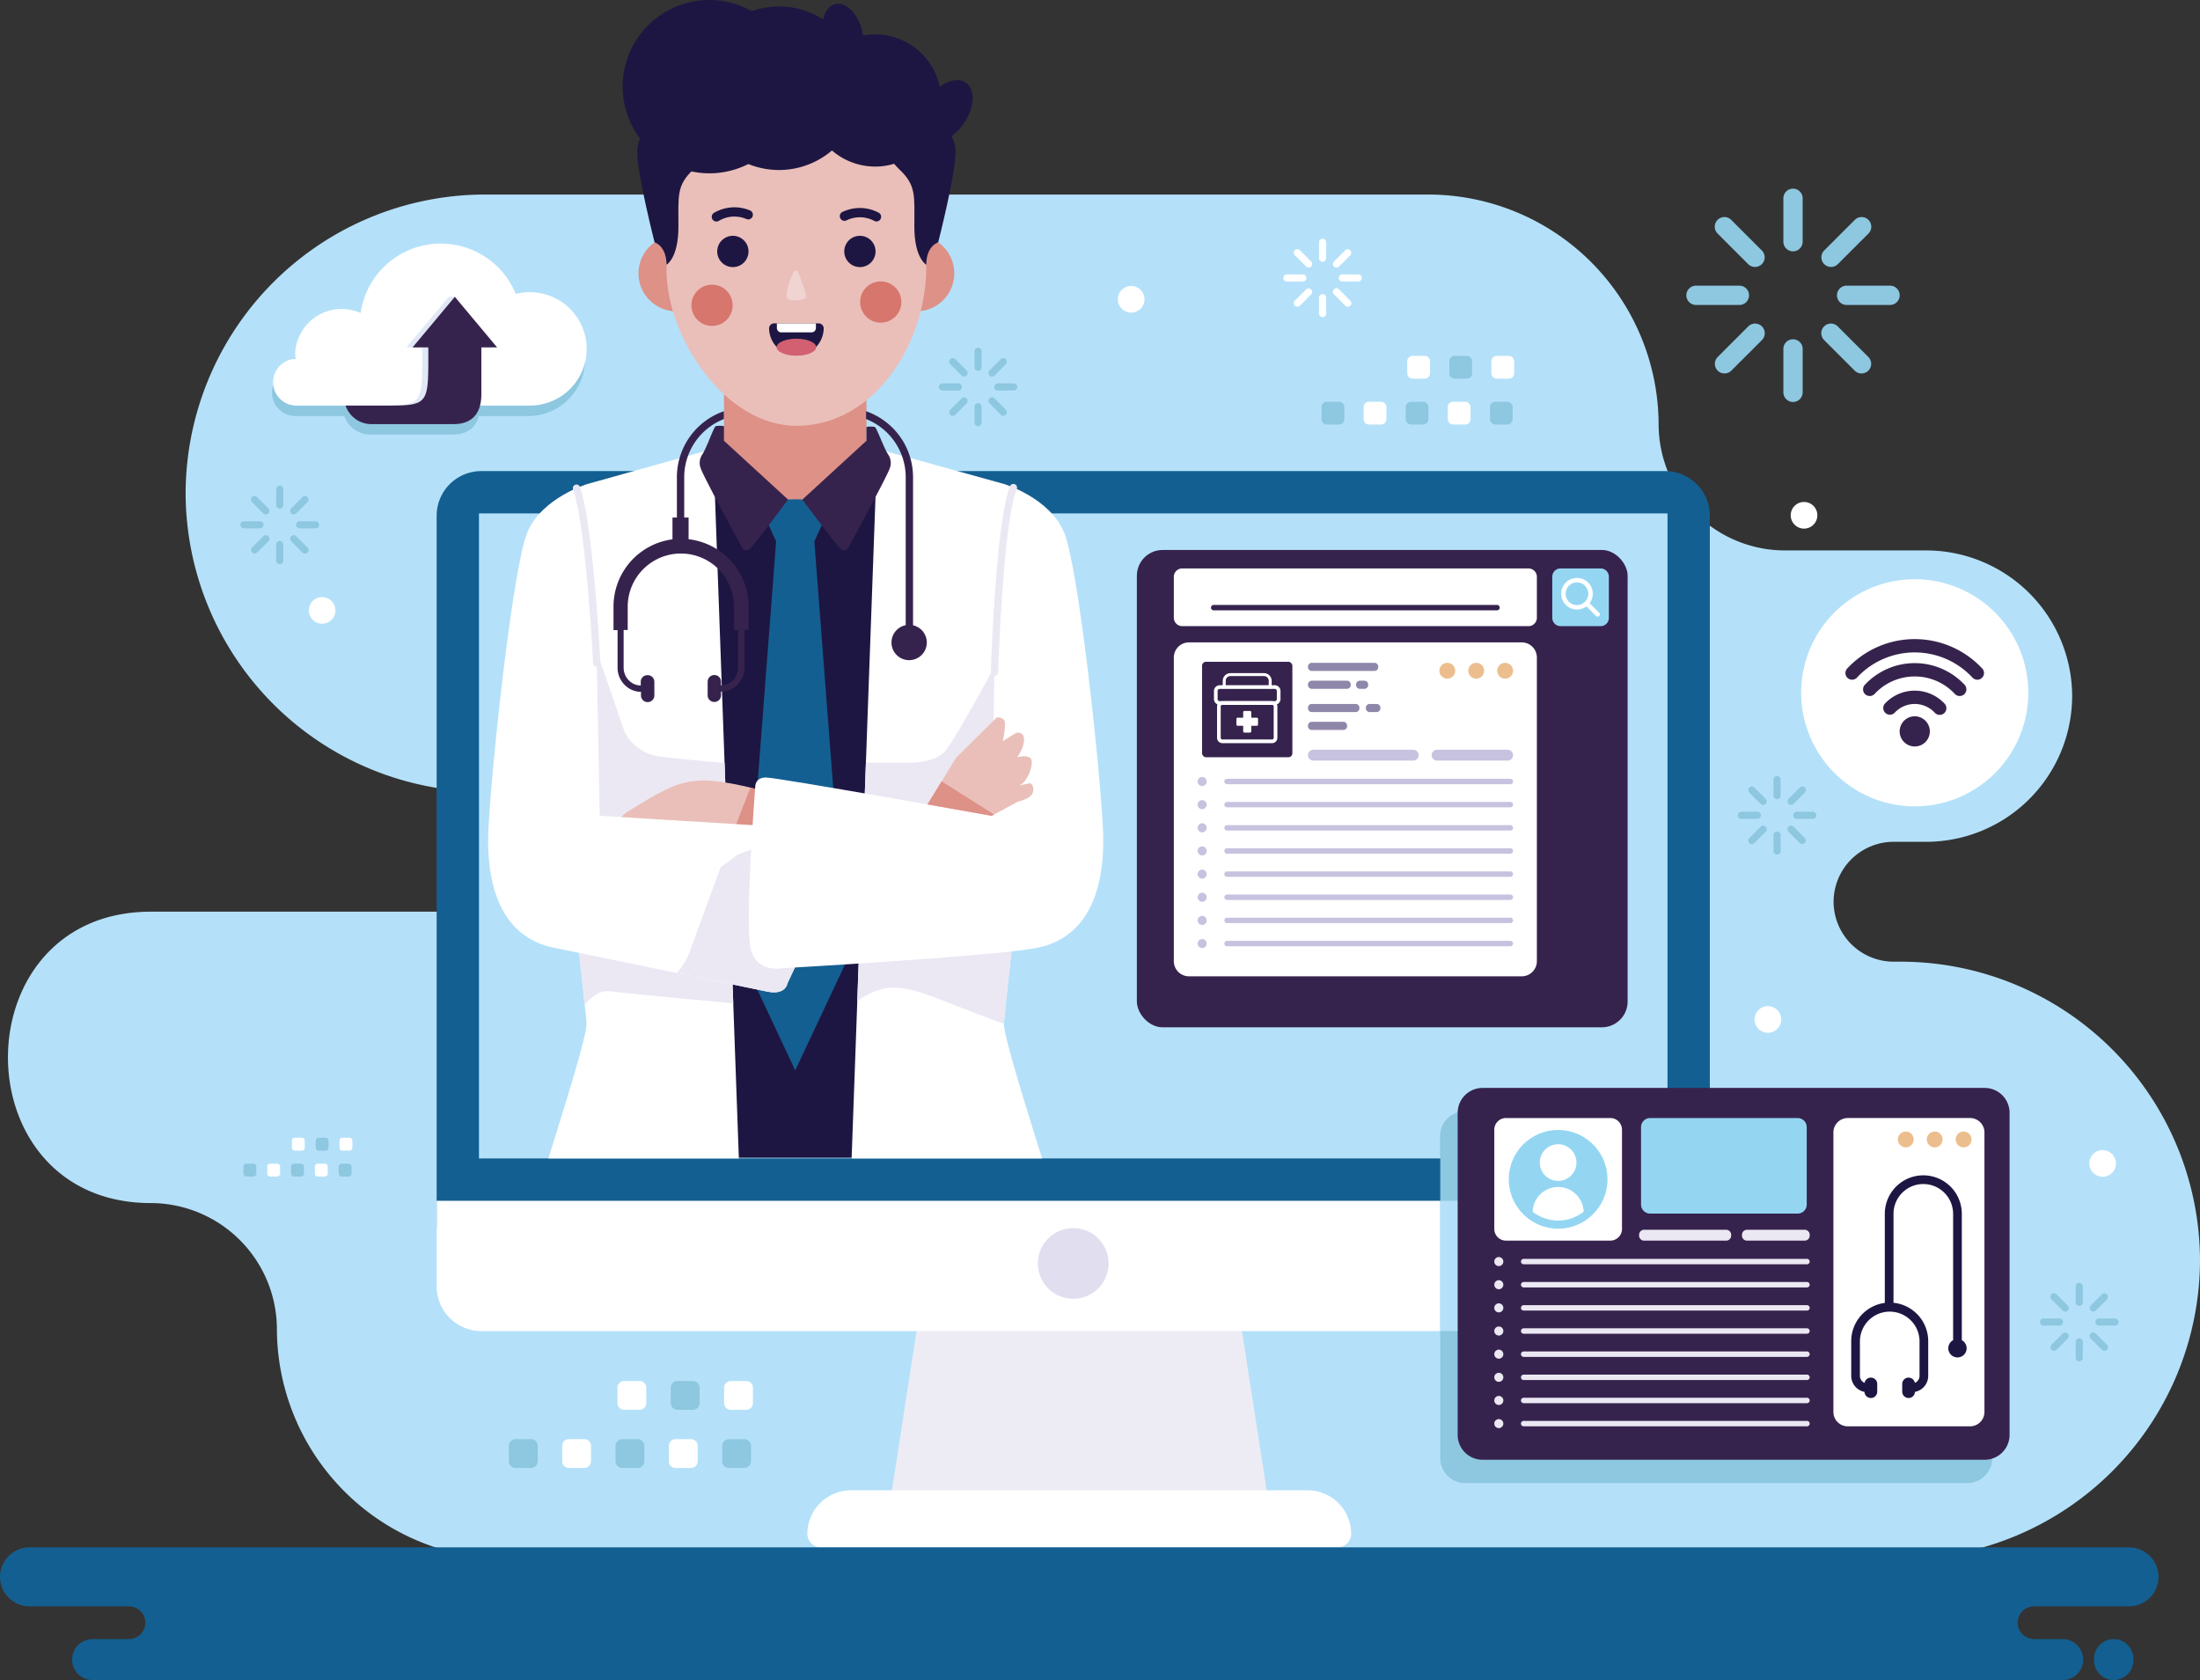 <svg xmlns="http://www.w3.org/2000/svg" width="574.365" height="438.596" viewBox="0 0 574.365 438.596">
  <rect x="0" y="0" width="574.365" height="438.596" fill="#333333" stroke="none"/>
  <g id="Group_10595" data-name="Group 10595" transform="translate(-66.165 -28.47)">
    <path id="Path_51855" data-name="Path 51855" d="M105.564,342.546a32.991,32.991,0,0,1,32.894,32.894h0a60.2,60.2,0,0,0,60.017,60.017H562.564a78.195,78.195,0,0,0,77.966-77.964h0a78.2,78.2,0,0,0-77.966-77.965h-2.049a15.692,15.692,0,0,1-15.645-15.647h0a15.692,15.692,0,0,1,15.645-15.647h8.606A38.145,38.145,0,0,0,607.155,210.2h0a38.145,38.145,0,0,0-37.96-38.034H532.081a32.989,32.989,0,0,1-32.892-32.893h0a60.193,60.193,0,0,0-60.016-60.017H192.589a78.2,78.2,0,0,0-77.964,77.965h0a78.194,78.194,0,0,0,77.964,77.964h0a15.692,15.692,0,0,1,15.645,15.648h0a15.69,15.69,0,0,1-15.645,15.644H105.564C55.8,266.477,55.8,342.546,105.564,342.546Z" fill="#b4e1f9" fill-rule="evenodd"/>
    <g id="Group_10572" data-name="Group 10572">
      <path id="Path_51856" data-name="Path 51856" d="M310.57,342.971H385.3l11.716,75.648H298.855Z" fill="#edecf5" fill-rule="evenodd"/>
      <path id="Path_51857" data-name="Path 51857" d="M288.316,417.528H407.558a11.393,11.393,0,0,1,11.361,11.361,3.547,3.547,0,0,1-3.537,3.537H280.489a3.547,3.547,0,0,1-3.537-3.537A11.394,11.394,0,0,1,288.316,417.528Z" fill="#fff" fill-rule="evenodd"/>
      <path id="Rectangle_4470" data-name="Rectangle 4470" d="M11.663,0H320.735A11.662,11.662,0,0,1,332.4,11.662V196.3a11.662,11.662,0,0,1-11.662,11.662H11.663A11.663,11.663,0,0,1,0,196.3V11.663A11.663,11.663,0,0,1,11.663,0Z" transform="translate(180.162 151.451)" fill="#145f91"/>
      <path id="Path_51858" data-name="Path 51858" d="M512.56,341.948V364.3A11.7,11.7,0,0,1,500.9,375.967H191.825A11.7,11.7,0,0,1,180.162,364.3V341.948Z" fill="#fff" fill-rule="evenodd"/>
      <rect id="Rectangle_4471" data-name="Rectangle 4471" width="310.293" height="168.39" transform="translate(191.214 162.503)" fill="#b4e1f9"/>
      <path id="Path_51859" data-name="Path 51859" d="M346.363,349.079a9.23,9.23,0,1,1-9.233,9.23A9.23,9.23,0,0,1,346.363,349.079Z" fill="#e1dfef" fill-rule="evenodd"/>
    </g>
    <path id="Rectangle_4472" data-name="Rectangle 4472" d="M6.5,0H137.589a6.5,6.5,0,0,1,6.5,6.5V90.566a6.5,6.5,0,0,1-6.5,6.5H6.5a6.5,6.5,0,0,1-6.5-6.5V6.5A6.5,6.5,0,0,1,6.5,0Z" transform="translate(442.182 318.583)" fill="#8dc7e0"/>
    <path id="Path_51860" data-name="Path 51860" d="M512.56,341.948V364.3A11.7,11.7,0,0,1,500.9,375.967H442.182V341.948Z" fill="#b4e1f9" fill-rule="evenodd"/>
    <path id="Path_51861" data-name="Path 51861" d="M501.508,318.583v12.31H442.182V325.08a6.516,6.516,0,0,1,6.5-6.5Z" fill="#8dc7e0" fill-rule="evenodd"/>
    <path id="Path_51862" data-name="Path 51862" d="M622.009,432.426H73.862a7.724,7.724,0,0,0-7.7,7.7h0a7.722,7.722,0,0,0,7.7,7.7H99.834a4.289,4.289,0,0,1,4.278,4.275h0a4.29,4.29,0,0,1-4.278,4.279h-9.5a5.363,5.363,0,0,0-5.347,5.343v0a5.362,5.362,0,0,0,5.347,5.344H604.69a5.357,5.357,0,0,0,5.344-5.344v0a5.359,5.359,0,0,0-5.344-5.343h-7.485a4.289,4.289,0,0,1-4.275-4.279h0a4.288,4.288,0,0,1,4.275-4.275h24.8a7.723,7.723,0,0,0,7.7-7.7h0a7.725,7.725,0,0,0-7.7-7.7ZM618,467.066a5.147,5.147,0,0,1-5.132-5.132v-.425A5.147,5.147,0,0,1,618,456.377h0a5.145,5.145,0,0,1,5.132,5.132v.425A5.146,5.146,0,0,1,618,467.066Z" fill="#145f91" fill-rule="evenodd"/>
    <path id="Path_51863" data-name="Path 51863" d="M537.152,166.471a3.477,3.477,0,1,0-3.477-3.477A3.484,3.484,0,0,0,537.152,166.471Z" fill="#fff" fill-rule="evenodd"/>
    <g id="Group_10576" data-name="Group 10576">
      <rect id="Rectangle_4473" data-name="Rectangle 4473" width="128.129" height="124.618" rx="6.728" transform="translate(358.004 175.274)" fill="#b4e1f9"/>
      <rect id="Rectangle_4474" data-name="Rectangle 4474" width="128.127" height="124.616" rx="6.727" transform="translate(362.972 172.046)" fill="#36234d"/>
      <path id="Rectangle_4475" data-name="Rectangle 4475" d="M2.193,0H92.586A2.194,2.194,0,0,1,94.78,2.194V12.871a2.194,2.194,0,0,1-2.194,2.194H2.2A2.2,2.2,0,0,1,0,12.87V2.193A2.193,2.193,0,0,1,2.193,0Z" transform="translate(372.622 176.868)" fill="#fff"/>
      <path id="Rectangle_4476" data-name="Rectangle 4476" d="M2.151,0H12.62a2.152,2.152,0,0,1,2.152,2.152V12.913a2.152,2.152,0,0,1-2.152,2.152H2.149A2.149,2.149,0,0,1,0,12.916V2.151A2.151,2.151,0,0,1,2.151,0Z" transform="translate(471.427 176.868)" fill="#94d6f2"/>
      <path id="Rectangle_4477" data-name="Rectangle 4477" d="M3.947,0H90.833A3.947,3.947,0,0,1,94.78,3.947V83.226a3.945,3.945,0,0,1-3.945,3.945H3.945A3.945,3.945,0,0,1,0,83.226V3.947A3.947,3.947,0,0,1,3.947,0Z" transform="translate(372.622 196.175)" fill="#fff"/>
      <path id="Path_51864" data-name="Path 51864" d="M459.119,201.511a2.065,2.065,0,1,1-2.067,2.064,2.065,2.065,0,0,1,2.067-2.064Zm-15.1,0a2.064,2.064,0,1,1-2.066,2.064,2.063,2.063,0,0,1,2.066-2.064Zm7.55,0a2.064,2.064,0,1,1-2.064,2.064A2.066,2.066,0,0,1,451.564,201.511Z" fill="#ecbe8d" fill-rule="evenodd"/>
      <g id="Group_10573" data-name="Group 10573">
        <path id="Path_51865" data-name="Path 51865" d="M386.517,231.786h73.959a.71.71,0,0,1,.708.707h0a.709.709,0,0,1-.708.709H386.517a.708.708,0,0,1-.708-.709h0A.708.708,0,0,1,386.517,231.786Z" fill="#c7c2df" fill-rule="evenodd"/>
        <path id="Path_51866" data-name="Path 51866" d="M380.023,233.674a1.18,1.18,0,1,0-1.182-1.181A1.181,1.181,0,0,0,380.023,233.674Z" fill="#c7c2df" fill-rule="evenodd"/>
        <path id="Path_51867" data-name="Path 51867" d="M386.517,237.829h73.959a.709.709,0,0,1,.708.708h0a.711.711,0,0,1-.708.709H386.517a.71.71,0,0,1-.708-.709h0A.708.708,0,0,1,386.517,237.829Z" fill="#c7c2df" fill-rule="evenodd"/>
        <path id="Path_51868" data-name="Path 51868" d="M380.023,239.717a1.18,1.18,0,1,0-1.182-1.18A1.181,1.181,0,0,0,380.023,239.717Z" fill="#c7c2df" fill-rule="evenodd"/>
        <path id="Path_51869" data-name="Path 51869" d="M386.517,243.873h73.959a.708.708,0,0,1,.708.707h0a.709.709,0,0,1-.708.708H386.517a.707.707,0,0,1-.708-.708h0A.707.707,0,0,1,386.517,243.873Z" fill="#c7c2df" fill-rule="evenodd"/>
        <path id="Path_51870" data-name="Path 51870" d="M380.023,245.761a1.181,1.181,0,1,0-1.182-1.181A1.181,1.181,0,0,0,380.023,245.761Z" fill="#c7c2df" fill-rule="evenodd"/>
        <path id="Path_51871" data-name="Path 51871" d="M386.517,249.916h73.959a.708.708,0,0,1,.708.708h0a.711.711,0,0,1-.708.709H386.517a.71.71,0,0,1-.708-.709h0A.707.707,0,0,1,386.517,249.916Z" fill="#c7c2df" fill-rule="evenodd"/>
        <path id="Path_51872" data-name="Path 51872" d="M380.023,251.8a1.18,1.18,0,1,0-1.182-1.179A1.18,1.18,0,0,0,380.023,251.8Z" fill="#c7c2df" fill-rule="evenodd"/>
        <path id="Path_51873" data-name="Path 51873" d="M386.517,255.96h73.959a.708.708,0,0,1,.708.706h0a.709.709,0,0,1-.708.708H386.517a.708.708,0,0,1-.708-.708h0A.707.707,0,0,1,386.517,255.96Z" fill="#c7c2df" fill-rule="evenodd"/>
        <path id="Path_51874" data-name="Path 51874" d="M380.023,257.847a1.18,1.18,0,1,0-1.182-1.179A1.181,1.181,0,0,0,380.023,257.847Z" fill="#c7c2df" fill-rule="evenodd"/>
        <path id="Path_51875" data-name="Path 51875" d="M386.517,262h73.959a.711.711,0,0,1,.708.709h0a.71.71,0,0,1-.708.709H386.517a.708.708,0,0,1-.708-.709h0A.71.71,0,0,1,386.517,262Z" fill="#c7c2df" fill-rule="evenodd"/>
        <path id="Path_51876" data-name="Path 51876" d="M380.023,263.891a1.18,1.18,0,1,0-1.182-1.181A1.182,1.182,0,0,0,380.023,263.891Z" fill="#c7c2df" fill-rule="evenodd"/>
        <path id="Path_51877" data-name="Path 51877" d="M386.517,268.046h73.959a.709.709,0,0,1,.708.708h0a.711.711,0,0,1-.708.709H386.517a.71.71,0,0,1-.708-.709h0A.707.707,0,0,1,386.517,268.046Z" fill="#c7c2df" fill-rule="evenodd"/>
        <path id="Path_51878" data-name="Path 51878" d="M380.023,269.933a1.181,1.181,0,1,0-1.182-1.179A1.18,1.18,0,0,0,380.023,269.933Z" fill="#c7c2df" fill-rule="evenodd"/>
        <path id="Path_51879" data-name="Path 51879" d="M386.517,274.09h73.959a.709.709,0,0,1,.708.709h0a.709.709,0,0,1-.708.706H386.517a.708.708,0,0,1-.708-.706h0A.708.708,0,0,1,386.517,274.09Z" fill="#c7c2df" fill-rule="evenodd"/>
        <path id="Path_51880" data-name="Path 51880" d="M380.023,275.977a1.18,1.18,0,1,0-1.182-1.181A1.182,1.182,0,0,0,380.023,275.977Z" fill="#c7c2df" fill-rule="evenodd"/>
        <path id="Rectangle_4478" data-name="Rectangle 4478" d="M1.415,0H27.476a1.415,1.415,0,0,1,1.415,1.415v0a1.416,1.416,0,0,1-1.416,1.416H1.416A1.416,1.416,0,0,1,0,1.416v0A1.415,1.415,0,0,1,1.415,0Z" transform="translate(407.648 224.196)" fill="#c7c2df"/>
        <path id="Rectangle_4479" data-name="Rectangle 4479" d="M1.415,0H19.832a1.415,1.415,0,0,1,1.415,1.415v0a1.416,1.416,0,0,1-1.416,1.416H1.416A1.416,1.416,0,0,1,0,1.416v0A1.415,1.415,0,0,1,1.415,0Z" transform="translate(439.937 224.196)" fill="#c7c2df"/>
      </g>
      <path id="Path_51881" data-name="Path 51881" d="M474.962,180.553a4.114,4.114,0,0,1,2.916-1.207h.006A4.119,4.119,0,0,1,482,183.468v.005a4.132,4.132,0,0,1-.819,2.47l2.511,2.511a.587.587,0,0,1-.83.829l-2.511-2.512a4.114,4.114,0,0,1-2.473.822h-.005a4.118,4.118,0,0,1-4.12-4.122v-.006a4.1,4.1,0,0,1,1.206-2.912Zm2.919-.037a2.958,2.958,0,1,0,2.086.866A2.94,2.94,0,0,0,477.881,180.516Z" fill="#fff" fill-rule="evenodd"/>
      <path id="Path_51882" data-name="Path 51882" d="M383.034,186.391h73.959a.709.709,0,0,1,.709.707h0a.708.708,0,0,1-.709.708H383.034a.708.708,0,0,1-.708-.708h0A.709.709,0,0,1,383.034,186.391Z" fill="#36234d" fill-rule="evenodd"/>
      <g id="Group_10574" data-name="Group 10574">
        <path id="Path_51883" data-name="Path 51883" d="M408.541,201.511h16.552a.989.989,0,0,1,.893,1.059h0a.989.989,0,0,1-.893,1.059H408.541a.989.989,0,0,1-.893-1.059h0A.989.989,0,0,1,408.541,201.511Z" fill="#8f87a9" fill-rule="evenodd"/>
        <path id="Path_51884" data-name="Path 51884" d="M408.541,206.173h9.379a.988.988,0,0,1,.891,1.059h0a.99.99,0,0,1-.891,1.061h-9.379a.991.991,0,0,1-.893-1.061h0A.989.989,0,0,1,408.541,206.173Z" fill="#8f87a9" fill-rule="evenodd"/>
        <path id="Path_51885" data-name="Path 51885" d="M421.1,206.173h1.369a.989.989,0,0,1,.893,1.059h0a.991.991,0,0,1-.893,1.061H421.1a.989.989,0,0,1-.892-1.061h0A.987.987,0,0,1,421.1,206.173Z" fill="#8f87a9" fill-rule="evenodd"/>
        <path id="Path_51886" data-name="Path 51886" d="M408.541,219.031h8.424a.989.989,0,0,0,.894-1.059h0a.99.99,0,0,0-.894-1.06h-8.424a.99.99,0,0,0-.893,1.06h0A.989.989,0,0,0,408.541,219.031Z" fill="#8f87a9" fill-rule="evenodd"/>
        <path id="Path_51887" data-name="Path 51887" d="M408.541,214.368h11.64a.989.989,0,0,0,.893-1.059h0a.99.99,0,0,0-.893-1.06h-11.64a.99.99,0,0,0-.893,1.06h0A.989.989,0,0,0,408.541,214.368Z" fill="#8f87a9" fill-rule="evenodd"/>
        <path id="Path_51888" data-name="Path 51888" d="M423.649,214.368h2.01a.99.99,0,0,0,.894-1.059h0a.99.99,0,0,0-.894-1.06h-2.01a.989.989,0,0,0-.893,1.06h0A.989.989,0,0,0,423.649,214.368Z" fill="#8f87a9" fill-rule="evenodd"/>
      </g>
      <rect id="Rectangle_4480" data-name="Rectangle 4480" width="23.582" height="24.927" rx="1.034" transform="translate(379.991 201.234)" fill="#36234d"/>
      <g id="Group_10575" data-name="Group 10575">
        <path id="Path_51889" data-name="Path 51889" d="M385.3,211.515h12.966a1.4,1.4,0,0,1,1.393,1.4v8.173a1.4,1.4,0,0,1-1.393,1.393H385.3a1.395,1.395,0,0,1-1.394-1.393V212.91a1.4,1.4,0,0,1,1.394-1.4Zm12.966.96H385.3a.448.448,0,0,0-.31.127.442.442,0,0,0-.127.308v8.173a.434.434,0,0,0,.437.435h12.966a.439.439,0,0,0,.306-.127.434.434,0,0,0,.127-.308V212.91a.434.434,0,0,0-.127-.308A.444.444,0,0,0,398.267,212.475Z" fill="#fff" fill-rule="evenodd"/>
        <path id="Path_51890" data-name="Path 51890" d="M384.61,211.515h14.347a.56.56,0,0,0,.394-.162.566.566,0,0,0,.161-.393v-2.091a.57.57,0,0,0-.161-.393.56.56,0,0,0-.394-.162H384.61a.557.557,0,0,0-.557.555v2.091a.557.557,0,0,0,.557.555Zm14.347.96H384.61a1.516,1.516,0,0,1-1.514-1.515v-2.091a1.521,1.521,0,0,1,1.514-1.515h14.347a1.521,1.521,0,0,1,1.515,1.515v2.091a1.521,1.521,0,0,1-1.515,1.515Z" fill="#fff" fill-rule="evenodd"/>
        <path id="Path_51891" data-name="Path 51891" d="M398.169,207.834a.385.385,0,0,1-.77,0V206.2a1.238,1.238,0,0,0-1.232-1.234H387.4a1.236,1.236,0,0,0-1.234,1.234v1.632a.383.383,0,0,1-.767,0V206.2a2.006,2.006,0,0,1,2-2h8.768a2.011,2.011,0,0,1,2,2Z" fill="#fff" fill-rule="evenodd"/>
      </g>
      <path id="Path_51892" data-name="Path 51892" d="M391.06,214.068h1.448a.335.335,0,0,1,.333.332v1.439h1.436a.333.333,0,0,1,.333.331v1.449a.334.334,0,0,1-.333.333h-1.436v1.437a.334.334,0,0,1-.333.332H391.06a.334.334,0,0,1-.334-.332v-1.437H389.29a.333.333,0,0,1-.333-.333V216.17a.332.332,0,0,1,.333-.331h1.436V214.4A.335.335,0,0,1,391.06,214.068Z" fill="#fff" fill-rule="evenodd"/>
    </g>
    <path id="Path_51893" data-name="Path 51893" d="M566.054,238.982a29.647,29.647,0,1,0-29.648-29.648A29.7,29.7,0,0,0,566.054,238.982Z" fill="#fff" fill-rule="evenodd"/>
    <path id="Path_51894" data-name="Path 51894" d="M566.054,215.468a3.942,3.942,0,0,1,2.787,6.73l0,0a3.941,3.941,0,1,1-2.784-6.732ZM551,205.339a1.742,1.742,0,1,1-2.549-2.374,24.074,24.074,0,0,1,35.2,0,1.742,1.742,0,1,1-2.549,2.374,20.582,20.582,0,0,0-30.107,0Zm4.582,4.282a14.319,14.319,0,0,1,20.943,0,1.742,1.742,0,1,0,2.549-2.376,17.818,17.818,0,0,0-26.043,0,1.743,1.743,0,0,0,2.551,2.376Zm5.249,4.9a1.743,1.743,0,0,1-2.552-2.374,10.639,10.639,0,0,1,15.547,0,1.742,1.742,0,1,1-2.549,2.374,7.142,7.142,0,0,0-10.446,0Z" fill="#36234d" fill-rule="evenodd"/>
    <g id="Group_10580" data-name="Group 10580">
      <g id="Group_10577" data-name="Group 10577">
        <path id="Rectangle_4481" data-name="Rectangle 4481" d="M1.756,0H5.772A1.755,1.755,0,0,1,7.527,1.755V5.77A1.758,1.758,0,0,1,5.769,7.527H1.755A1.755,1.755,0,0,1,0,5.772V1.756A1.756,1.756,0,0,1,1.756,0Z" transform="translate(199.014 404.176)" fill="#8dc7e0"/>
        <path id="Rectangle_4482" data-name="Rectangle 4482" d="M1.756,0H5.772A1.755,1.755,0,0,1,7.527,1.755V5.77A1.758,1.758,0,0,1,5.769,7.527H1.755A1.755,1.755,0,0,1,0,5.772V1.756A1.756,1.756,0,0,1,1.756,0Z" transform="translate(212.938 404.176)" fill="#fff"/>
        <path id="Rectangle_4483" data-name="Rectangle 4483" d="M1.756,0H5.771A1.756,1.756,0,0,1,7.527,1.756V5.77A1.758,1.758,0,0,1,5.77,7.527H1.758A1.758,1.758,0,0,1,0,5.77V1.756A1.756,1.756,0,0,1,1.756,0Z" transform="translate(226.861 404.176)" fill="#8dc7e0"/>
        <path id="Rectangle_4484" data-name="Rectangle 4484" d="M1.756,0H5.772A1.755,1.755,0,0,1,7.527,1.755V5.77A1.758,1.758,0,0,1,5.769,7.527H1.756A1.756,1.756,0,0,1,0,5.772V1.756A1.756,1.756,0,0,1,1.756,0Z" transform="translate(240.784 404.176)" fill="#fff"/>
        <path id="Rectangle_4485" data-name="Rectangle 4485" d="M1.756,0H5.769A1.756,1.756,0,0,1,7.525,1.756V5.77A1.758,1.758,0,0,1,5.767,7.527H1.755A1.755,1.755,0,0,1,0,5.772V1.756A1.756,1.756,0,0,1,1.756,0Z" transform="translate(254.71 404.176)" fill="#8dc7e0"/>
        <path id="Rectangle_4486" data-name="Rectangle 4486" d="M1.756,0H5.772A1.753,1.753,0,0,1,7.525,1.753v4.02A1.756,1.756,0,0,1,5.769,7.528H1.756A1.756,1.756,0,0,1,0,5.772V1.756A1.756,1.756,0,0,1,1.756,0Z" transform="translate(227.366 388.996)" fill="#fff"/>
        <path id="Rectangle_4487" data-name="Rectangle 4487" d="M1.756,0H5.769A1.755,1.755,0,0,1,7.525,1.755V5.772A1.756,1.756,0,0,1,5.769,7.528H1.756A1.756,1.756,0,0,1,0,5.772V1.756A1.756,1.756,0,0,1,1.756,0Z" transform="translate(241.289 388.996)" fill="#8dc7e0"/>
        <path id="Rectangle_4488" data-name="Rectangle 4488" d="M1.756,0H5.769A1.755,1.755,0,0,1,7.524,1.755V5.772A1.756,1.756,0,0,1,5.769,7.528H1.755A1.755,1.755,0,0,1,0,5.773V1.756A1.756,1.756,0,0,1,1.756,0Z" transform="translate(255.213 388.996)" fill="#fff"/>
      </g>
      <path id="Path_51895" data-name="Path 51895" d="M320.586,120.17a.926.926,0,1,1,1.853,0v4.17a.926.926,0,0,1-1.853,0v-4.17Zm-6.316,3.384a.927.927,0,1,1,1.311-1.31l2.948,2.948a.927.927,0,0,1-1.311,1.31l-2.948-2.948Zm-2.073,6.861a.926.926,0,1,1,0-1.853h4.167a.926.926,0,1,1,0,1.853Zm3.384,6.317a.927.927,0,1,1-1.311-1.31l2.948-2.948a.927.927,0,0,1,1.311,1.31l-2.948,2.948Zm6.858,2.074a.926.926,0,1,1-1.853,0v-4.169a.926.926,0,1,1,1.853,0v4.169Zm6.32-3.384a.927.927,0,0,1-1.312,1.31l-2.948-2.948a.927.927,0,1,1,1.312-1.31l2.948,2.948Zm2.073-6.86a.926.926,0,0,1,0,1.853h-4.17a.926.926,0,0,1,0-1.853Zm-3.385-6.318a.927.927,0,0,1,1.312,1.31l-2.948,2.948a.927.927,0,0,1-1.312-1.31Z" fill="#8dc7e0" fill-rule="evenodd"/>
      <path id="Path_51896" data-name="Path 51896" d="M138.273,156.164a.927.927,0,0,1,1.854,0v4.17a.927.927,0,1,1-1.854,0v-4.17Zm-6.316,3.386a.927.927,0,0,1,1.311-1.311l2.948,2.948a.927.927,0,1,1-1.312,1.31l-2.947-2.947Zm-2.074,6.858a.927.927,0,1,1,0-1.853h4.17a.927.927,0,0,1,0,1.853Zm3.385,6.318a.927.927,0,0,1-1.311-1.31l2.947-2.948a.927.927,0,0,1,1.312,1.31l-2.948,2.948Zm6.859,2.075a.927.927,0,0,1-1.854,0v-4.17a.927.927,0,1,1,1.854,0v4.17Zm6.318-3.385a.927.927,0,1,1-1.311,1.31l-2.948-2.948a.927.927,0,1,1,1.312-1.31l2.947,2.948Zm2.074-6.861a.927.927,0,1,1,0,1.853h-4.17a.927.927,0,0,1,0-1.853Zm-3.385-6.316a.927.927,0,0,1,1.311,1.311L143.5,162.5a.927.927,0,1,1-1.312-1.31Z" fill="#8dc7e0" fill-rule="evenodd"/>
      <path id="Path_51897" data-name="Path 51897" d="M529.189,232a.926.926,0,0,1,1.853,0v4.17a.926.926,0,1,1-1.853,0V232Zm-6.318,3.385a.927.927,0,1,1,1.312-1.31l2.946,2.947a.926.926,0,0,1-1.31,1.31l-2.948-2.947Zm-2.075,6.861a.927.927,0,0,1,0-1.854h4.17a.927.927,0,1,1,0,1.854Zm3.387,6.317a.927.927,0,0,1-1.312-1.311l2.948-2.948a.926.926,0,1,1,1.31,1.31l-2.946,2.949Zm6.859,2.073a.926.926,0,1,1-1.853,0v-4.169a.926.926,0,1,1,1.853,0v4.169Zm6.316-3.384a.926.926,0,0,1-1.308,1.311L533.1,245.61a.927.927,0,1,1,1.311-1.31l2.945,2.948Zm2.076-6.86a.927.927,0,0,1,0,1.854h-4.17a.927.927,0,1,1,0-1.854Zm-3.384-6.317a.926.926,0,1,1,1.308,1.31l-2.945,2.947a.927.927,0,0,1-1.311-1.31Z" fill="#8dc7e0" fill-rule="evenodd"/>
      <path id="Path_51898" data-name="Path 51898" d="M150.264,191.3a3.477,3.477,0,1,0-3.477-3.478A3.484,3.484,0,0,0,150.264,191.3Z" fill="#fff" fill-rule="evenodd"/>
      <path id="Path_51899" data-name="Path 51899" d="M361.483,110.079a3.477,3.477,0,1,0-3.477-3.478A3.483,3.483,0,0,0,361.483,110.079Z" fill="#fff" fill-rule="evenodd"/>
      <path id="Path_51900" data-name="Path 51900" d="M527.716,298.084a3.477,3.477,0,1,0-3.478-3.477A3.484,3.484,0,0,0,527.716,298.084Z" fill="#fff" fill-rule="evenodd"/>
      <path id="Path_51901" data-name="Path 51901" d="M615.108,335.676a3.477,3.477,0,1,0-3.477-3.476A3.484,3.484,0,0,0,615.108,335.676Z" fill="#fff" fill-rule="evenodd"/>
      <path id="Path_51902" data-name="Path 51902" d="M410.532,91.712a.927.927,0,0,1,1.854,0v4.17a.927.927,0,1,1-1.854,0v-4.17ZM404.216,95.1a.927.927,0,1,1,1.311-1.312l2.949,2.949a.927.927,0,0,1-1.312,1.311L404.216,95.1Zm-2.073,6.86a.927.927,0,1,1,0-1.854h4.167a.927.927,0,1,1,0,1.854Zm3.384,6.318a.927.927,0,1,1-1.311-1.312l2.948-2.948a.928.928,0,0,1,1.312,1.312l-2.949,2.948Zm6.859,2.073a.927.927,0,0,1-1.854,0V106.18a.927.927,0,1,1,1.854,0v4.169Zm6.319-3.385a.927.927,0,0,1-1.311,1.312l-2.949-2.948a.928.928,0,1,1,1.312-1.312l2.948,2.948Zm2.073-6.86a.927.927,0,0,1,0,1.854h-4.17a.927.927,0,0,1,0-1.854Zm-3.384-6.318A.927.927,0,0,1,418.7,95.1l-2.948,2.948a.927.927,0,1,1-1.312-1.311Z" fill="#fff" fill-rule="evenodd"/>
      <path id="Path_51903" data-name="Path 51903" d="M608.075,364.288a.927.927,0,0,1,1.854,0v4.17a.927.927,0,1,1-1.854,0v-4.17Zm-6.316,3.385a.927.927,0,1,1,1.311-1.31l2.948,2.948a.926.926,0,0,1-1.311,1.309l-2.948-2.947Zm-2.073,6.86a.927.927,0,1,1,0-1.854h4.167a.927.927,0,1,1,0,1.854Zm3.384,6.317a.926.926,0,0,1-1.311-1.309l2.948-2.949a.927.927,0,0,1,1.311,1.31l-2.948,2.948Zm6.859,2.076a.927.927,0,0,1-1.854,0v-4.17a.927.927,0,1,1,1.854,0v4.17Zm6.319-3.385a.926.926,0,1,1-1.311,1.309l-2.949-2.948a.927.927,0,0,1,1.312-1.31l2.948,2.949Zm2.072-6.862a.927.927,0,0,1,0,1.854h-4.169a.927.927,0,0,1,0-1.854Zm-3.383-6.316a.927.927,0,0,1,1.311,1.31L613.3,370.62a.927.927,0,0,1-1.312-1.309Z" fill="#8dc7e0" fill-rule="evenodd"/>
      <g id="Group_10578" data-name="Group 10578">
        <path id="Rectangle_4489" data-name="Rectangle 4489" d="M.782,0h1.8A.782.782,0,0,1,3.36.782V2.575a.785.785,0,0,1-.785.785H.785A.785.785,0,0,1,0,2.575V.782A.782.782,0,0,1,.782,0Z" transform="translate(129.714 332.263)" fill="#8dc7e0"/>
        <path id="Rectangle_4490" data-name="Rectangle 4490" d="M.782,0H2.575a.786.786,0,0,1,.786.786v1.79a.785.785,0,0,1-.785.785H.783A.783.783,0,0,1,0,2.578V.782A.782.782,0,0,1,.782,0Z" transform="translate(135.93 332.263)" fill="#fff"/>
        <path id="Rectangle_4491" data-name="Rectangle 4491" d="M.782,0H2.575A.785.785,0,0,1,3.36.785v1.79a.785.785,0,0,1-.785.785H.783A.783.783,0,0,1,0,2.578V.782A.782.782,0,0,1,.782,0Z" transform="translate(142.147 332.263)" fill="#8dc7e0"/>
        <path id="Rectangle_4492" data-name="Rectangle 4492" d="M.782,0h1.8a.783.783,0,0,1,.783.783V2.575a.785.785,0,0,1-.785.785H.786A.786.786,0,0,1,0,2.575V.782A.782.782,0,0,1,.782,0Z" transform="translate(148.362 332.263)" fill="#fff"/>
        <path id="Rectangle_4493" data-name="Rectangle 4493" d="M.782,0H2.575a.786.786,0,0,1,.786.786V2.575a.785.785,0,0,1-.785.785H.783A.783.783,0,0,1,0,2.578V.782A.782.782,0,0,1,.782,0Z" transform="translate(154.581 332.263)" fill="#8dc7e0"/>
        <path id="Rectangle_4494" data-name="Rectangle 4494" d="M.785,0H2.578A.782.782,0,0,1,3.36.782v1.8a.782.782,0,0,1-.782.782H.782A.782.782,0,0,1,0,2.578V.785A.785.785,0,0,1,.785,0Z" transform="translate(142.371 325.487)" fill="#fff"/>
        <path id="Rectangle_4495" data-name="Rectangle 4495" d="M.785,0H2.578A.783.783,0,0,1,3.36.783v1.8a.782.782,0,0,1-.782.782H.785A.785.785,0,0,1,0,2.575V.785A.785.785,0,0,1,.785,0Z" transform="translate(148.587 325.487)" fill="#8dc7e0"/>
        <path id="Rectangle_4496" data-name="Rectangle 4496" d="M.785,0H2.578a.783.783,0,0,1,.783.783v1.8a.782.782,0,0,1-.782.782H.785A.785.785,0,0,1,0,2.575V.785A.785.785,0,0,1,.785,0Z" transform="translate(154.803 325.487)" fill="#fff"/>
      </g>
      <g id="Group_10579" data-name="Group 10579">
        <path id="Rectangle_4497" data-name="Rectangle 4497" d="M1.386,0H4.554A1.385,1.385,0,0,1,5.938,1.385V4.554A1.386,1.386,0,0,1,4.553,5.94H1.386A1.386,1.386,0,0,1,0,4.554V1.386A1.386,1.386,0,0,1,1.386,0Z" transform="translate(411.19 133.354)" fill="#8dc7e0"/>
        <path id="Rectangle_4498" data-name="Rectangle 4498" d="M1.386,0H4.553A1.389,1.389,0,0,1,5.941,1.389V4.554A1.386,1.386,0,0,1,4.556,5.94H1.386A1.386,1.386,0,0,1,0,4.554V1.386A1.386,1.386,0,0,1,1.386,0Z" transform="translate(422.177 133.354)" fill="#fff"/>
        <rect id="Rectangle_4499" data-name="Rectangle 4499" width="5.938" height="5.94" rx="1.386" transform="translate(433.165 133.354)" fill="#8dc7e0"/>
        <path id="Rectangle_4500" data-name="Rectangle 4500" d="M1.386,0h3.17A1.385,1.385,0,0,1,5.94,1.385V4.554A1.386,1.386,0,0,1,4.555,5.94H1.386A1.386,1.386,0,0,1,0,4.554V1.386A1.386,1.386,0,0,1,1.386,0Z" transform="translate(444.151 133.354)" fill="#fff"/>
        <rect id="Rectangle_4501" data-name="Rectangle 4501" width="5.941" height="5.94" rx="1.386" transform="translate(455.14 133.354)" fill="#8dc7e0"/>
        <path id="Rectangle_4502" data-name="Rectangle 4502" d="M1.387,0H4.556A1.386,1.386,0,0,1,5.941,1.386V4.554A1.385,1.385,0,0,1,4.556,5.939H1.386A1.386,1.386,0,0,1,0,4.554V1.387A1.387,1.387,0,0,1,1.387,0Z" transform="translate(433.562 121.376)" fill="#fff"/>
        <path id="Rectangle_4503" data-name="Rectangle 4503" d="M1.387,0H4.553A1.386,1.386,0,0,1,5.938,1.386V4.554A1.385,1.385,0,0,1,4.553,5.939H1.385A1.385,1.385,0,0,1,0,4.555V1.387A1.387,1.387,0,0,1,1.387,0Z" transform="translate(444.551 121.376)" fill="#8dc7e0"/>
        <path id="Rectangle_4504" data-name="Rectangle 4504" d="M1.387,0H4.556A1.386,1.386,0,0,1,5.941,1.386V4.554A1.385,1.385,0,0,1,4.556,5.939H1.389A1.389,1.389,0,0,1,0,4.551V1.387A1.387,1.387,0,0,1,1.387,0Z" transform="translate(455.536 121.376)" fill="#fff"/>
      </g>
    </g>
    <g id="Group_10581" data-name="Group 10581">
      <path id="Path_51904" data-name="Path 51904" d="M204.1,107.494a14.792,14.792,0,0,1,0,29.584h-12.93c-1.007,3.857-4.042,4.838-6.866,4.838H163.177a7.148,7.148,0,0,1-7.113-4.838H143.4a6.1,6.1,0,0,1-.465-12.189c-.021-.294-.035-.59-.035-.891A12.151,12.151,0,0,1,160,112.906a21.148,21.148,0,0,1,40.506-4.973A14.92,14.92,0,0,1,204.1,107.494Z" fill="#8dc7e0" fill-rule="evenodd"/>
      <path id="Path_51905" data-name="Path 51905" d="M204.413,104.763a14.793,14.793,0,1,1,0,29.585h-60.7a6.1,6.1,0,0,1-.465-12.19q-.031-.439-.032-.888a12.147,12.147,0,0,1,17.094-11.094,21.15,21.15,0,0,1,40.508-4.973A14.858,14.858,0,0,1,204.413,104.763Z" fill="#fff" fill-rule="evenodd"/>
      <path id="Path_51906" data-name="Path 51906" d="M190.252,131.342V119.158h4.108l-9.449-13.2H183.33l-11.034,13.2h4.112v.106c0,14.417.417,15.084-10.344,15.084H189.9A11.851,11.851,0,0,0,190.252,131.342Z" fill="#e0e7f5" fill-rule="evenodd"/>
      <path id="Path_51907" data-name="Path 51907" d="M191.833,131.342V119.158h4.111l-11.033-13.2-11.034,13.2h4.112v.106c0,14.417.42,15.084-10.343,15.084H156.382a7.142,7.142,0,0,0,7.11,4.838h21.125c2.824,0,5.86-.981,6.869-4.838A11.9,11.9,0,0,0,191.833,131.342Z" fill="#36234d" fill-rule="evenodd"/>
    </g>
    <g id="Group_10587" data-name="Group 10587">
      <path id="Rectangle_4505" data-name="Rectangle 4505" d="M6.5,0H137.59a6.5,6.5,0,0,1,6.5,6.5V90.568a6.5,6.5,0,0,1-6.5,6.5H6.5a6.5,6.5,0,0,1-6.5-6.5V6.5A6.5,6.5,0,0,1,6.5,0Z" transform="translate(446.727 312.489)" fill="#36234d"/>
      <path id="Rectangle_4506" data-name="Rectangle 4506" d="M3.046,0H30.29a3.049,3.049,0,0,1,3.049,3.049V28.955A3.048,3.048,0,0,1,30.291,32H3.049A3.049,3.049,0,0,1,0,28.954V3.046A3.046,3.046,0,0,1,3.046,0Z" transform="translate(456.287 320.349)" fill="#fff"/>
      <g id="Group_10582" data-name="Group 10582">
        <path id="Path_51908" data-name="Path 51908" d="M472.955,349.233a12.883,12.883,0,1,0-12.882-12.885A12.907,12.907,0,0,0,472.955,349.233Z" fill="#94d6f2" fill-rule="evenodd"/>
        <path id="Path_51909" data-name="Path 51909" d="M479.618,344.794a10.754,10.754,0,0,1-13.326,0,6.687,6.687,0,0,1,6.663-6.449h0a6.687,6.687,0,0,1,6.663,6.449Zm-6.663-17.61a4.786,4.786,0,1,1-4.786,4.786A4.785,4.785,0,0,1,472.955,327.184Z" fill="#fff" fill-rule="evenodd"/>
      </g>
      <g id="Group_10583" data-name="Group 10583">
        <path id="Path_51910" data-name="Path 51910" d="M463.96,357.112h73.961a.707.707,0,0,1,.706.706h0a.708.708,0,0,1-.706.708H463.96a.707.707,0,0,1-.708-.708h0A.707.707,0,0,1,463.96,357.112Z" fill="#ebe8f3" fill-rule="evenodd"/>
        <path id="Path_51911" data-name="Path 51911" d="M457.467,359a1.181,1.181,0,1,0-1.18-1.182A1.185,1.185,0,0,0,457.467,359Z" fill="#ebe8f3" fill-rule="evenodd"/>
        <path id="Path_51912" data-name="Path 51912" d="M463.96,363.153h73.961a.71.71,0,0,1,.706.709h0a.71.71,0,0,1-.706.709H463.96a.71.71,0,0,1-.708-.709h0A.709.709,0,0,1,463.96,363.153Z" fill="#ebe8f3" fill-rule="evenodd"/>
        <path id="Path_51913" data-name="Path 51913" d="M457.467,365.042a1.18,1.18,0,1,0-1.18-1.18A1.182,1.182,0,0,0,457.467,365.042Z" fill="#ebe8f3" fill-rule="evenodd"/>
        <path id="Path_51914" data-name="Path 51914" d="M463.96,369.2h73.961a.708.708,0,0,1,.706.708h0a.707.707,0,0,1-.706.706H463.96a.707.707,0,0,1-.708-.706h0A.707.707,0,0,1,463.96,369.2Z" fill="#ebe8f3" fill-rule="evenodd"/>
        <path id="Path_51915" data-name="Path 51915" d="M457.467,371.086a1.181,1.181,0,1,0-1.18-1.18A1.184,1.184,0,0,0,457.467,371.086Z" fill="#ebe8f3" fill-rule="evenodd"/>
        <path id="Path_51916" data-name="Path 51916" d="M463.96,375.239h73.961a.71.71,0,0,1,.706.709h0a.708.708,0,0,1-.706.709H463.96a.708.708,0,0,1-.708-.709h0A.709.709,0,0,1,463.96,375.239Z" fill="#ebe8f3" fill-rule="evenodd"/>
        <path id="Path_51917" data-name="Path 51917" d="M457.467,377.13a1.181,1.181,0,1,0-1.18-1.182A1.185,1.185,0,0,0,457.467,377.13Z" fill="#ebe8f3" fill-rule="evenodd"/>
        <path id="Path_51918" data-name="Path 51918" d="M463.96,381.284h73.961a.707.707,0,0,1,.706.708h0a.71.71,0,0,1-.706.709H463.96a.709.709,0,0,1-.708-.709h0A.707.707,0,0,1,463.96,381.284Z" fill="#ebe8f3" fill-rule="evenodd"/>
        <path id="Path_51919" data-name="Path 51919" d="M457.467,383.172a1.18,1.18,0,1,0-1.18-1.18A1.183,1.183,0,0,0,457.467,383.172Z" fill="#ebe8f3" fill-rule="evenodd"/>
        <path id="Path_51920" data-name="Path 51920" d="M463.96,387.328h73.961a.707.707,0,0,1,.706.706h0a.708.708,0,0,1-.706.708H463.96a.707.707,0,0,1-.708-.708h0A.707.707,0,0,1,463.96,387.328Z" fill="#ebe8f3" fill-rule="evenodd"/>
        <path id="Path_51921" data-name="Path 51921" d="M457.467,389.216a1.181,1.181,0,1,0-1.18-1.18A1.184,1.184,0,0,0,457.467,389.216Z" fill="#ebe8f3" fill-rule="evenodd"/>
        <path id="Path_51922" data-name="Path 51922" d="M463.96,393.369h73.961a.71.71,0,0,1,.706.709h0a.708.708,0,0,1-.706.709H463.96a.708.708,0,0,1-.708-.709h0A.71.71,0,0,1,463.96,393.369Z" fill="#ebe8f3" fill-rule="evenodd"/>
        <path id="Path_51923" data-name="Path 51923" d="M457.467,395.26a1.181,1.181,0,1,0-1.18-1.182A1.185,1.185,0,0,0,457.467,395.26Z" fill="#ebe8f3" fill-rule="evenodd"/>
        <path id="Path_51924" data-name="Path 51924" d="M463.96,399.414h73.961a.708.708,0,0,1,.706.708h0a.71.71,0,0,1-.706.709H463.96a.71.71,0,0,1-.708-.709h0A.707.707,0,0,1,463.96,399.414Z" fill="#ebe8f3" fill-rule="evenodd"/>
        <path id="Path_51925" data-name="Path 51925" d="M457.467,401.3a1.179,1.179,0,1,0-1.18-1.179A1.182,1.182,0,0,0,457.467,401.3Z" fill="#ebe8f3" fill-rule="evenodd"/>
        <path id="Path_51926" data-name="Path 51926" d="M495.273,349.521h21.676a1.315,1.315,0,0,1,1.179,1.414h0a1.318,1.318,0,0,1-1.179,1.417H495.273a1.314,1.314,0,0,1-1.176-1.417h0A1.313,1.313,0,0,1,495.273,349.521Z" fill="#ebe8f3" fill-rule="evenodd"/>
        <path id="Path_51927" data-name="Path 51927" d="M522.134,349.521h15.317a1.313,1.313,0,0,1,1.176,1.414h0a1.314,1.314,0,0,1-1.176,1.417H522.134a1.316,1.316,0,0,1-1.179-1.417h0A1.315,1.315,0,0,1,522.134,349.521Z" fill="#ebe8f3" fill-rule="evenodd"/>
      </g>
      <path id="Rectangle_4507" data-name="Rectangle 4507" d="M3.758,0H35.676a3.757,3.757,0,0,1,3.757,3.757V76.728a3.757,3.757,0,0,1-3.757,3.757H3.755A3.755,3.755,0,0,1,0,76.73V3.758A3.758,3.758,0,0,1,3.758,0Z" transform="translate(544.822 320.346)" fill="#fff"/>
      <path id="Rectangle_4508" data-name="Rectangle 4508" d="M2.374,0H40.882a2.375,2.375,0,0,1,2.375,2.375V22.569a2.377,2.377,0,0,1-2.377,2.377H2.377A2.377,2.377,0,0,1,0,22.569V2.374A2.374,2.374,0,0,1,2.374,0Z" transform="translate(494.599 320.349)" fill="#94d6f2"/>
      <path id="Path_51928" data-name="Path 51928" d="M578.819,323.871a2.065,2.065,0,1,1-2.065,2.065,2.066,2.066,0,0,1,2.065-2.065Zm-15.1,0a2.065,2.065,0,1,1-2.069,2.065,2.066,2.066,0,0,1,2.069-2.065Zm7.551,0a2.065,2.065,0,1,1-2.065,2.065A2.067,2.067,0,0,1,571.268,323.871Z" fill="#ecbe8d" fill-rule="evenodd"/>
      <path id="Path_51929" data-name="Path 51929" d="M558.24,368.611V345.359a10.053,10.053,0,0,1,20.106,0v32.984a2.394,2.394,0,1,1-2.272,0V345.359a7.781,7.781,0,0,0-15.562,0v23.217a10.08,10.08,0,0,1,9.063,10.005v9.075a4.263,4.263,0,0,1-3.466,4.18,1.651,1.651,0,0,1-1.647,1.6h-.026a1.652,1.652,0,0,1-1.65-1.647v-2.025a1.655,1.655,0,0,1,1.65-1.65h.026a1.658,1.658,0,0,1,1.626,1.372,2.1,2.1,0,0,0,.635-.428,1.977,1.977,0,0,0,.584-1.4v-9.075a7.782,7.782,0,0,0-15.563,0v9.075a1.975,1.975,0,0,0,.582,1.4,2.079,2.079,0,0,0,.635.428,1.657,1.657,0,0,1,1.626-1.372h.026a1.655,1.655,0,0,1,1.65,1.65v2.025a1.653,1.653,0,0,1-1.65,1.647h-.026a1.652,1.652,0,0,1-1.648-1.6,4.263,4.263,0,0,1-3.466-4.18v-9.075a10.08,10.08,0,0,1,8.767-9.97Z" fill="#1e1642" fill-rule="evenodd"/>
      <g id="Group_10586" data-name="Group 10586">
        <g id="Group_10585" data-name="Group 10585">
          <path id="Path_51930" data-name="Path 51930" d="M564.488,391.235a.46.46,0,0,1,0-.92h.833a2.672,2.672,0,0,0,2.66-2.659v-9.075a8.456,8.456,0,0,0-16.911,0v9.075a2.667,2.667,0,0,0,2.658,2.659h.833a.46.46,0,1,1,0,.92h-.833a3.59,3.59,0,0,1-3.58-3.579v-9.075a9.377,9.377,0,0,1,18.753,0v9.075a3.587,3.587,0,0,1-3.58,3.579Z" fill="#1e1642" fill-rule="evenodd"/>
          <g id="Group_10584" data-name="Group 10584">
            <path id="Rectangle_4509" data-name="Rectangle 4509" d="M.974,0H1a.974.974,0,0,1,.974.974V3A.976.976,0,0,1,1,3.975H.976A.976.976,0,0,1,0,3V.974A.974.974,0,0,1,.974,0Z" transform="translate(553.613 388.787)" fill="#1e1642"/>
            <path id="Rectangle_4510" data-name="Rectangle 4510" d="M.974,0H1a.974.974,0,0,1,.974.974V3A.976.976,0,0,1,1,3.975H.976A.976.976,0,0,1,0,3V.974A.974.974,0,0,1,.974,0Z" transform="translate(563.463 388.787)" fill="#1e1642"/>
          </g>
        </g>
        <path id="Path_51931" data-name="Path 51931" d="M577.209,382.17a1.719,1.719,0,1,0-1.719-1.719A1.725,1.725,0,0,0,577.209,382.17Z" fill="#1e1642" fill-rule="evenodd"/>
        <path id="Path_51932" data-name="Path 51932" d="M576.749,380.451V345.359a8.456,8.456,0,0,0-16.911,0v24.519h-.923V345.359a9.379,9.379,0,0,1,18.757,0v35.092Z" fill="#1e1642" fill-rule="evenodd"/>
      </g>
    </g>
    <path id="Path_51933" data-name="Path 51933" d="M531.758,80.237a2.518,2.518,0,1,1,5.037,0V91.57a2.518,2.518,0,1,1-5.037,0V80.237Zm-17.173,9.2a2.519,2.519,0,0,1,3.562-3.564l8.014,8.014a2.52,2.52,0,0,1-3.564,3.563l-8.012-8.013Zm-5.637,18.647a2.519,2.519,0,1,1,0-5.038H520.28a2.519,2.519,0,1,1,0,5.038Zm9.2,17.173a2.519,2.519,0,0,1-3.562-3.562l8.012-8.015a2.52,2.52,0,0,1,3.564,3.565l-8.014,8.012Zm18.648,5.637a2.518,2.518,0,1,1-5.037,0V119.562a2.518,2.518,0,1,1,5.037,0V130.9Zm17.173-9.2a2.52,2.52,0,0,1-3.565,3.562l-8.01-8.012a2.519,2.519,0,0,1,3.561-3.565l8.014,8.015Zm5.637-18.649a2.519,2.519,0,1,1,0,5.038H548.273a2.519,2.519,0,1,1,0-5.038Zm-9.2-17.173a2.52,2.52,0,0,1,3.565,3.564l-8.014,8.013a2.519,2.519,0,0,1-3.561-3.563Z" fill="#8dc7e0" fill-rule="evenodd"/>
    <g id="Group_10594" data-name="Group 10594">
      <path id="Path_51934" data-name="Path 51934" d="M273.782,93.285h0c10.227,0,18.6,14.31,18.6,31.8v25.827c0,17.49-8.368,31.8-18.6,31.8h0c-10.23,0-18.6-14.308-18.6-31.8V125.085C255.186,107.6,263.552,93.285,273.782,93.285Z" fill="#dd9187" fill-rule="evenodd"/>
      <path id="Path_51935" data-name="Path 51935" d="M278.657,160.966l-3.011.362-1.864,1.274-1.867-1.274-3.012-.362-17.749-13.925-38.547,13.171L210.688,197.2c2.879,36.761,11.493,95.7,11.493,98.554s-6.113,22.812-9.9,34.951H334.84c-3.786-12.139-9.9-32.1-9.9-34.951s9.053-61.793,11.935-98.554l-1.919-36.989-38.551-13.171Z" fill="#1e1642" fill-rule="evenodd"/>
      <path id="Path_51936" data-name="Path 51936" d="M277.938,165.4l.83,4.425,8.406,109.588L273.782,307.89,260.39,279.412l8.405-109.588.83-4.425,4.157,2.691Z" fill="#145f91" fill-rule="evenodd"/>
      <path id="Path_51937" data-name="Path 51937" d="M268.8,169.824l-3.926-8.611c3.4-3.194,14.431-3.194,17.826,0l-3.927,8.611A22.92,22.92,0,0,0,268.8,169.824Z" fill="#145f91" fill-rule="evenodd"/>
      <path id="Path_51938" data-name="Path 51938" d="M295.828,145.83l32.484,9,3.025,3.393c.711.26,8.471,1.061,9.312,11.294.883,10.775-12.39,122.81-12.39,126.234s6.179,23.021,9.96,35.138H288.5l6.636-183.712A1.723,1.723,0,0,1,295.828,145.83Z" fill="#fff" fill-rule="evenodd"/>
      <path id="Path_51939" data-name="Path 51939" d="M336.58,218.479h0L316.247,255.8s-3.654,17.464-13.4,13.806c-1.755-.658-6.1-1.75-12.025-3.1l1.407-38.935H303.86s6.5.2,9.341-3.352,14.114-24.468,14.114-24.468Z" fill="#ebe8f3" fill-rule="evenodd"/>
      <path id="Path_51940" data-name="Path 51940" d="M333.3,249.03c-2.671,24.414-5.045,45.275-5.045,46.725-18.043-6.544-23.886-10.209-30.792-9.3a17.863,17.863,0,0,0-7.491,3.416l1.6-44.422Z" fill="#ebe8f3" fill-rule="evenodd"/>
      <path id="Path_51941" data-name="Path 51941" d="M251.736,145.83l-32.241,9-2.84,3.995c-.711.261-8.9.459-9.741,10.692C206.028,180.3,219.3,292.331,219.3,295.755s-6.177,23.021-9.958,35.138h49.721l-6.634-183.712A1.731,1.731,0,0,0,251.736,145.83Z" fill="#fff" fill-rule="evenodd"/>
      <path id="Path_51942" data-name="Path 51942" d="M210.465,213.507c1.251,12.149,2.671,25.3,4,37.45,10.2,1.975,26.284,5.116,42.011,8.3l-1.142-31.611c-4.741-.419-12.694-1.149-17.064-1.7a11.97,11.97,0,0,1-9.035-6.4L221.9,198.233Z" fill="#ebe8f3" fill-rule="evenodd"/>
      <path id="Path_51943" data-name="Path 51943" d="M215,255.811c1.666,15.146,3.128,28.215,3.839,35.015,1.513-1.975,3.768-3.921,6.642-3.554,3.882.495,21.649,2.166,32.12,3.139l-1.735-48.02-4.7-.4Z" fill="#ebe8f3" fill-rule="evenodd"/>
      <g id="Group_10588" data-name="Group 10588">
        <path id="Path_51944" data-name="Path 51944" d="M266.751,235.26c-19.986-5.239-22.353-3.676-36.194,4.749-2.961,1.8-2.951,3.1-2.438,3.666,0,0-.748,2.282,1.153,3.315,0,0-2.969-1.072,1.031-.158,0,0-.335,1.611,2.449,1.838s9.54.423,9.54.423c3.876,3.189,13.994,8.677,21.334,5.122Z" fill="#eabfb9" fill-rule="evenodd"/>
        <path id="Path_51945" data-name="Path 51945" d="M265.281,234.854s-1.279-.272-3.207-.7c-1.632,4.019-6.174,15.991-8.041,20.709a14.479,14.479,0,0,0,9.593-.645Z" fill="#dd9187" fill-rule="evenodd"/>
      </g>
      <g id="Group_10589" data-name="Group 10589">
        <path id="Path_51946" data-name="Path 51946" d="M306.782,90.033c.245.035.486.077.724.128l.008,0h0a9.9,9.9,0,1,1-8.281,1.934c-.273,2.922.169,6.544,3.9,6.933l-.068-5.713A3.4,3.4,0,0,1,306.782,90.033Z" fill="#dd9187" fill-rule="evenodd"/>
        <path id="Path_51947" data-name="Path 51947" d="M241.519,90.023c-.246.031-.486.07-.727.119h-.005a9.9,9.9,0,1,0,8.252,2.048c.23,2.927-.259,6.541-3.993,6.878l.148-5.709A3.405,3.405,0,0,0,241.519,90.023Z" fill="#dd9187" fill-rule="evenodd"/>
      </g>
      <path id="Path_51948" data-name="Path 51948" d="M274.086,139.627c-18.487,0-33.91-22.812-33.91-40.822V74.879a34.007,34.007,0,0,1,33.9-33.907h.005a34.008,34.008,0,0,1,33.9,33.907V98.3C307.99,118.036,294.537,139.627,274.086,139.627Z" fill="#eabfb9" fill-rule="evenodd"/>
      <g id="Group_10590" data-name="Group 10590">
        <path id="Path_51949" data-name="Path 51949" d="M296.007,101.937a5.382,5.382,0,1,0,5.481,5.283A5.384,5.384,0,0,0,296.007,101.937Z" fill="#d7766d" fill-rule="evenodd"/>
        <path id="Path_51950" data-name="Path 51950" d="M251.96,102.793a5.383,5.383,0,1,0,5.481,5.283A5.384,5.384,0,0,0,251.96,102.793Z" fill="#d7766d" fill-rule="evenodd"/>
      </g>
      <path id="Path_51951" data-name="Path 51951" d="M262.04,83.436a1.217,1.217,0,0,1-1.005,2.216,7.967,7.967,0,0,0-7.181.463,1.221,1.221,0,1,1-1.3-2.068A10.53,10.53,0,0,1,262.04,83.436Z" fill="#1e1642" fill-rule="evenodd"/>
      <path id="Path_51952" data-name="Path 51952" d="M295.555,83.989a1.217,1.217,0,1,1-1.182,2.127,7.965,7.965,0,0,0-7.194-.124,1.222,1.222,0,0,1-1.129-2.167A10.527,10.527,0,0,1,295.555,83.989Z" fill="#1e1642" fill-rule="evenodd"/>
      <path id="Path_51953" data-name="Path 51953" d="M274.995,100.649c.632,1.716,1.737,4.823,1.642,5.343-.132.729-3.886,1.4-4.873.445-.656-.639.156-3.44.87-5.326C273.605,98.539,274.144,98.34,274.995,100.649Z" fill="#f0d4d1" fill-rule="evenodd"/>
      <g id="Group_10591" data-name="Group 10591">
        <path id="Path_51954" data-name="Path 51954" d="M281.209,114.2a7.126,7.126,0,0,1-14.251,0,1.313,1.313,0,0,1,1.311-1.311H279.9A1.314,1.314,0,0,1,281.209,114.2Z" fill="#1e1642" fill-rule="evenodd"/>
        <path id="Path_51955" data-name="Path 51955" d="M268.988,112.891h10.19V114.1a1.144,1.144,0,0,1-1.142,1.14H270.13a1.144,1.144,0,0,1-1.142-1.14Z" fill="#fff" fill-rule="evenodd"/>
        <ellipse id="Ellipse_1871" data-name="Ellipse 1871" cx="5.164" cy="2.216" rx="5.164" ry="2.216" transform="translate(268.919 116.895)" fill="#d26070"/>
      </g>
      <g id="Group_10592" data-name="Group 10592">
        <path id="Path_51956" data-name="Path 51956" d="M257.5,98.2a4.084,4.084,0,1,0-4.085-4.084A4.091,4.091,0,0,0,257.5,98.2Z" fill="#1e1642" fill-rule="evenodd"/>
        <path id="Path_51957" data-name="Path 51957" d="M290.667,98.2a4.084,4.084,0,1,0-4.085-4.084A4.089,4.089,0,0,0,290.667,98.2Z" fill="#1e1642" fill-rule="evenodd"/>
      </g>
      <path id="Path_51958" data-name="Path 51958" d="M211.668,276.065c-13.4-2.234-18.822-14.371-17.971-31.374s6.39-68.251,10.153-77.264,15.645-12.593,15.645-12.593c1.411,4.068,2.02,23.866,2.02,23.866l1.221,62.746,53.169,3.248,5.888,19.089L271.74,285.2s-.4,3.149-5.28,2.134S211.668,276.065,211.668,276.065Z" fill="#fff" fill-rule="evenodd"/>
      <path id="Path_51959" data-name="Path 51959" d="M276.534,246.734l5.259,17.049L271.74,285.2s-.4,3.149-5.28,2.134c-2.086-.437-12.437-2.568-23.587-4.86A17.879,17.879,0,0,0,246.7,275.6l7.585-20.681,4.4-3.281C266.214,248.6,272.031,247.128,276.534,246.734Z" fill="#ebe8f3" fill-rule="evenodd"/>
      <path id="Path_51960" data-name="Path 51960" d="M328.312,154.834s11.882,3.579,15.645,12.593,9.3,60.262,10.152,77.264-4.568,29.14-17.971,31.374-65.791,5.177-65.791,5.177-6.4,1.321-8.122-4.771,1.118-42.643,1.118-42.643-.1-2.334,2.742-2.384,58.985,10,58.985,10l1.219-62.746S326.9,158.9,328.312,154.834Z" fill="#fff" fill-rule="evenodd"/>
      <path id="Path_51961" data-name="Path 51961" d="M325.07,241.446,308.3,238.468l7.5-12.2,10.611-10.507s1.978-.2,2.131,1.472a19.337,19.337,0,0,1-.608,4.72l3.4-2.08a1.481,1.481,0,0,1,2.131,1.269c.407,2.03-1.724,5.025-1.724,5.025s2.486-.76,3.5.305-.658,6.042-2.943,7.057l2.753-.6s1.105.3.851,2.074-2.893,2.437-4.061,2.792Z" fill="#eabfb9" fill-rule="evenodd"/>
      <path id="Path_51962" data-name="Path 51962" d="M325.07,241.446,308.3,238.469l3.7-6.023,13.691,8.665Z" fill="#dd9187" fill-rule="evenodd"/>
      <path id="Path_51963" data-name="Path 51963" d="M240.176,97.578s3.107-1.676,3.107-9.9-.508-10.762,3.858-14.925,4.468-8.122,4.468-8.122l-12.795-5.786s-6.4,3.35-6.295,9.441,4.545,23.461,4.545,23.461S240.149,92.575,240.176,97.578Z" fill="#1e1642" fill-rule="evenodd"/>
      <path id="Path_51964" data-name="Path 51964" d="M307.99,97.578s-3.11-1.676-3.11-9.9.511-10.762-3.857-14.925-4.466-8.122-4.466-8.122l12.792-5.786s6.4,3.35,6.3,9.441S311.1,91.747,311.1,91.747,308.017,92.575,307.99,97.578Z" fill="#1e1642" fill-rule="evenodd"/>
      <path id="Path_51965" data-name="Path 51965" d="M251.344,73.718a22.624,22.624,0,1,0-22.622-22.625A22.668,22.668,0,0,0,251.344,73.718Z" fill="#1e1642" fill-rule="evenodd"/>
      <path id="Path_51966" data-name="Path 51966" d="M269.52,72.856A21.356,21.356,0,1,0,248.164,51.5,21.4,21.4,0,0,0,269.52,72.856Z" fill="#1e1642" fill-rule="evenodd"/>
      <path id="Path_51967" data-name="Path 51967" d="M294.635,71.957A17.255,17.255,0,1,0,277.38,54.7,17.289,17.289,0,0,0,294.635,71.957Z" fill="#1e1642" fill-rule="evenodd"/>
      <path id="Path_51968" data-name="Path 51968" d="M319.082,50.751c2.027,2.489.965,7.557-2.38,11.317s-7.7,4.789-9.733,2.3-.962-7.557,2.38-11.316S317.051,48.262,319.082,50.751Z" fill="#1e1642" fill-rule="evenodd"/>
      <path id="Path_51969" data-name="Path 51969" d="M285.029,29.453c2.9.043,5.793,3.728,6.454,8.233s-1.163,8.121-4.069,8.078-5.793-3.728-6.454-8.231S282.124,29.411,285.029,29.453Z" fill="#1e1642" fill-rule="evenodd"/>
      <path id="Path_51970" data-name="Path 51970" d="M292.377,139.922a6.3,6.3,0,0,1,2.158,0c.552.241,2.432,5.692,3.593,7.328a3.92,3.92,0,0,1,.277,3.606c-.774,2.262-10.9,20.831-10.9,20.831s-.719.988-1.88.026-9.983-12.822-9.983-12.822l16.731-15.347Z" fill="#36234d" fill-rule="evenodd"/>
      <path id="Path_51971" data-name="Path 51971" d="M255.186,139.72a6.247,6.247,0,0,0-2.157,0c-.553.239-2.433,5.894-3.6,7.53a3.924,3.924,0,0,0-.275,3.606c.772,2.262,10.893,20.831,10.893,20.831s.72.988,1.883.026,9.981-12.822,9.981-12.822l-16.729-15.347Z" fill="#36234d" fill-rule="evenodd"/>
      <path id="Path_51972" data-name="Path 51972" d="M326.754,204.045a.956.956,0,1,1-1.911-.06c0-.112,1.266-39.44,5.013-48.6a.955.955,0,0,1,1.769.719c-3.614,8.831-4.868,47.827-4.871,47.938Zm-103.838-2.509a.957.957,0,0,1-1.912.1c-.005-.1-1.787-35.562-5.227-45.4a.956.956,0,1,1,1.806-.629C221.115,165.7,222.911,201.432,222.916,201.536Z" fill="#ebe8f3" fill-rule="evenodd"/>
      <g id="Group_10593" data-name="Group 10593">
        <path id="Path_51973" data-name="Path 51973" d="M254.41,207.428l.036,0h.02l.04,0h.016l.043,0,.014,0,.046,0h.01l.049-.006h.007l.052-.005h.005l.054-.01h0l.054-.005h0l.052-.008h.006l.049-.01h.009l.046-.008.054-.011.015,0,.04-.009.017,0,.037-.006.021-.006.033-.008.107-.023.029-.009.025-.006.032-.009.021,0,.035-.012.018,0,.036-.011.016-.005.041-.012.01,0,.044-.014.009,0,.046-.014.006,0,.048-.017h0l.05-.02h0l.052-.018,0,0,.048-.017,0,0,.046-.017.007,0,.042-.02.011,0,.04-.017.013-.006.036-.017.015-.006.034-.015.019-.008.03-.015.021-.011.027-.015.026-.011.024-.012.025-.015.022-.008.029-.018.019-.007.031-.018.017-.009.033-.02.012-.006.037-.02.011-.006.038-.023.008-.006.041-.023.006-.006.043-.025h0l.045-.029h0l.045-.032h0l.042-.028,0,0,.04-.025.008-.006.036-.026.009-.006.036-.026.011-.009.032-.022.012-.012.029-.021.018-.01.026-.021.019-.014.023-.021.02-.017.021-.017.023-.018.019-.014.025-.023.015-.012.028-.025.013-.012.029-.023.011-.012.03-.029.009-.005.033-.032.008-.006.034-.031.005-.006.035-.035,0,0,.039-.037a4.686,4.686,0,0,0,1.381-3.32v-9.848h-1.062v-6.194a13.887,13.887,0,0,0-27.773,0v6.194h-1.064v9.848a4.688,4.688,0,0,0,1.383,3.32l.038.037,0,0,.036.035.005.006.034.031.006.006.033.032.008.005.032.029.011.012.029.023.014.012.028.025.014.012.026.023.019.014.023.018.02.017.02.017.025.021.018.014.025.021.017.01.029.021.014.012.032.022.011.009.033.026.01.006.039.026.006.006.039.025,0,0,.044.028h0l.044.032h0l.045.029h0l.042.025.006.006.04.023.007.006.04.023.01.006.036.02.012.006.036.02.015.009.03.018.021.007.027.018.023.008.026.015.025.012.024.011.026.015.022.011.03.015.019.008.033.015.016.006.036.017.013.006.04.017.01,0,.042.02.008,0,.045.017.007,0,.047.017,0,0,.051.018h0l.05.02h0l.049.017.006,0,.044.014.011,0,.041.014.013,0,.039.012.016.005.038.011.018,0,.035.012.02,0,.032.009.024.006.029.009.028.005.026.006.03.009.024,0,.034.008.02.006.038.006.017,0,.038.009.014,0,.044.008.011,0,.048.008h.007l.051.01h0l.053.008h0l.056.005h0l.054.01h0l.052.005h.007l.049.006h.011l.046,0,.014,0,.042,0h.018l.038,0h.02l.038,0v-.969a1.728,1.728,0,0,1,1.723-1.724h.043A1.73,1.73,0,0,1,237,206.459v3.576a1.73,1.73,0,0,1-1.725,1.725h-.043a1.729,1.729,0,0,1-1.723-1.725v-.978h-.041l-.038,0h-.043l-.034,0-.046,0-.032,0-.048,0-.029,0-.051,0-.024,0-.056,0-.022,0-.058-.006-.018,0-.06-.005-.016,0-.063-.008-.013,0-.065-.009-.01,0-.07-.008-.005,0-.072-.012h0l-.074-.014-.075-.015h0l-.071-.017h-.008l-.066-.014-.01,0-.063-.014-.013,0-.06-.017-.015,0-.058-.015-.019,0-.054-.014-.021-.006-.05-.015-.025-.008-.048-.015-.025-.008-.046-.015-.029-.008-.042-.015-.032-.008-.038-.014-.034-.012-.036-.015-.037-.011-.034-.012-.038-.017-.03-.011-.042-.015-.028-.011-.045-.018-.023-.011-.047-.02-.021-.009-.05-.02-.019-.009-.051-.023-.017-.006-.054-.026-.012,0-.058-.029-.008,0-.061-.031-.005,0-.062-.029-.005,0-.063-.034h0l-.065-.035h0l-.062-.034,0,0-.059-.035-.007,0-.057-.035-.008-.006-.055-.031-.011-.006-.051-.032-.014-.008-.048-.032-.017-.008-.045-.031-.018-.013-.043-.029-.021-.014-.039-.026-.024-.017-.037-.023-.025-.021-.034-.022-.029-.021-.03-.022-.031-.023-.029-.021-.031-.026-.026-.02-.034-.026-.024-.018-.035-.032-.022-.014-.037-.031-.02-.017-.04-.033-.015-.014-.042-.035-.013-.011-.043-.04-.012-.009-.046-.04-.009-.009-.046-.043-.007-.006-.049-.046,0-.006-.051-.049h0l-.052-.051a6.323,6.323,0,0,1-1.859-4.474v-9.848h-1.064v-6.194a17.7,17.7,0,0,1,15.394-17.5v-5.7h4.208v5.67A17.7,17.7,0,0,1,261.6,186.688v6.194h-1.063v9.848a6.322,6.322,0,0,1-1.858,4.474l-.052.051h0l-.05.049,0,.006-.05.046-.005.006-.048.043-.008.009-.045.04-.012.009-.043.04-.015.011-.041.035-.016.014-.038.033-.02.017-.039.031-.02.014-.036.032-.024.018-.034.026-.026.02-.031.026-.029.021-.03.023-.032.022-.028.021-.034.022-.025.021-.037.023-.024.017-.038.026-.022.014-.043.029-.019.013-.045.031-.015.008-.05.032-.012.008-.053.032-.011.006-.053.031-.009.006-.057.035-.006,0-.061.035,0,0-.062.034h0l-.064.035h0l-.065.034,0,0-.063.029-.007,0-.059.031-.01,0-.057.029-.012,0-.055.026-.015.006-.053.023-.017.009-.051.02-.02.009-.047.02-.023.011-.047.018-.025.011-.044.015-.029.011-.04.017-.033.012-.037.011-.035.015-.035.012-.039.014-.032.008-.041.015-.029.008-.044.015-.028.008-.048.015-.023.008-.052.015-.02.006-.055.014-.017,0-.058.015-.015,0-.061.017-.012,0-.065.014-.008,0-.068.014h-.006l-.071.017h0l-.073.015-.075.014h0l-.072.012-.006,0-.07.008-.008,0L255.1,209l-.012,0-.065.008-.014,0-.06.005-.02,0-.057.006-.021,0-.056,0-.025,0-.05,0-.03,0-.049,0-.032,0-.046,0-.033,0h-.043l-.038,0h-.04v.978a1.73,1.73,0,0,1-1.724,1.725h-.043a1.728,1.728,0,0,1-1.724-1.725v-3.576a1.728,1.728,0,0,1,1.724-1.724h.043a1.729,1.729,0,0,1,1.724,1.724Z" fill="#36234d" fill-rule="evenodd"/>
        <path id="Path_51974" data-name="Path 51974" d="M244.8,170.487a.957.957,0,1,1-1.915,0V152.993a18.234,18.234,0,0,1,12.269-17.164v2.042A16.315,16.315,0,0,0,244.8,152.993Z" fill="#36234d" fill-rule="evenodd"/>
        <path id="Path_51975" data-name="Path 51975" d="M302.624,195.96a.958.958,0,0,0,1.915,0V152.993a18.234,18.234,0,0,0-12.269-17.164v2.042a16.319,16.319,0,0,1,10.354,15.122Z" fill="#36234d" fill-rule="evenodd"/>
        <path id="Path_51976" data-name="Path 51976" d="M303.519,200.815a4.61,4.61,0,1,1,4.61-4.611A4.618,4.618,0,0,1,303.519,200.815Z" fill="#36234d" fill-rule="evenodd"/>
      </g>
    </g>
  </g>
</svg>
